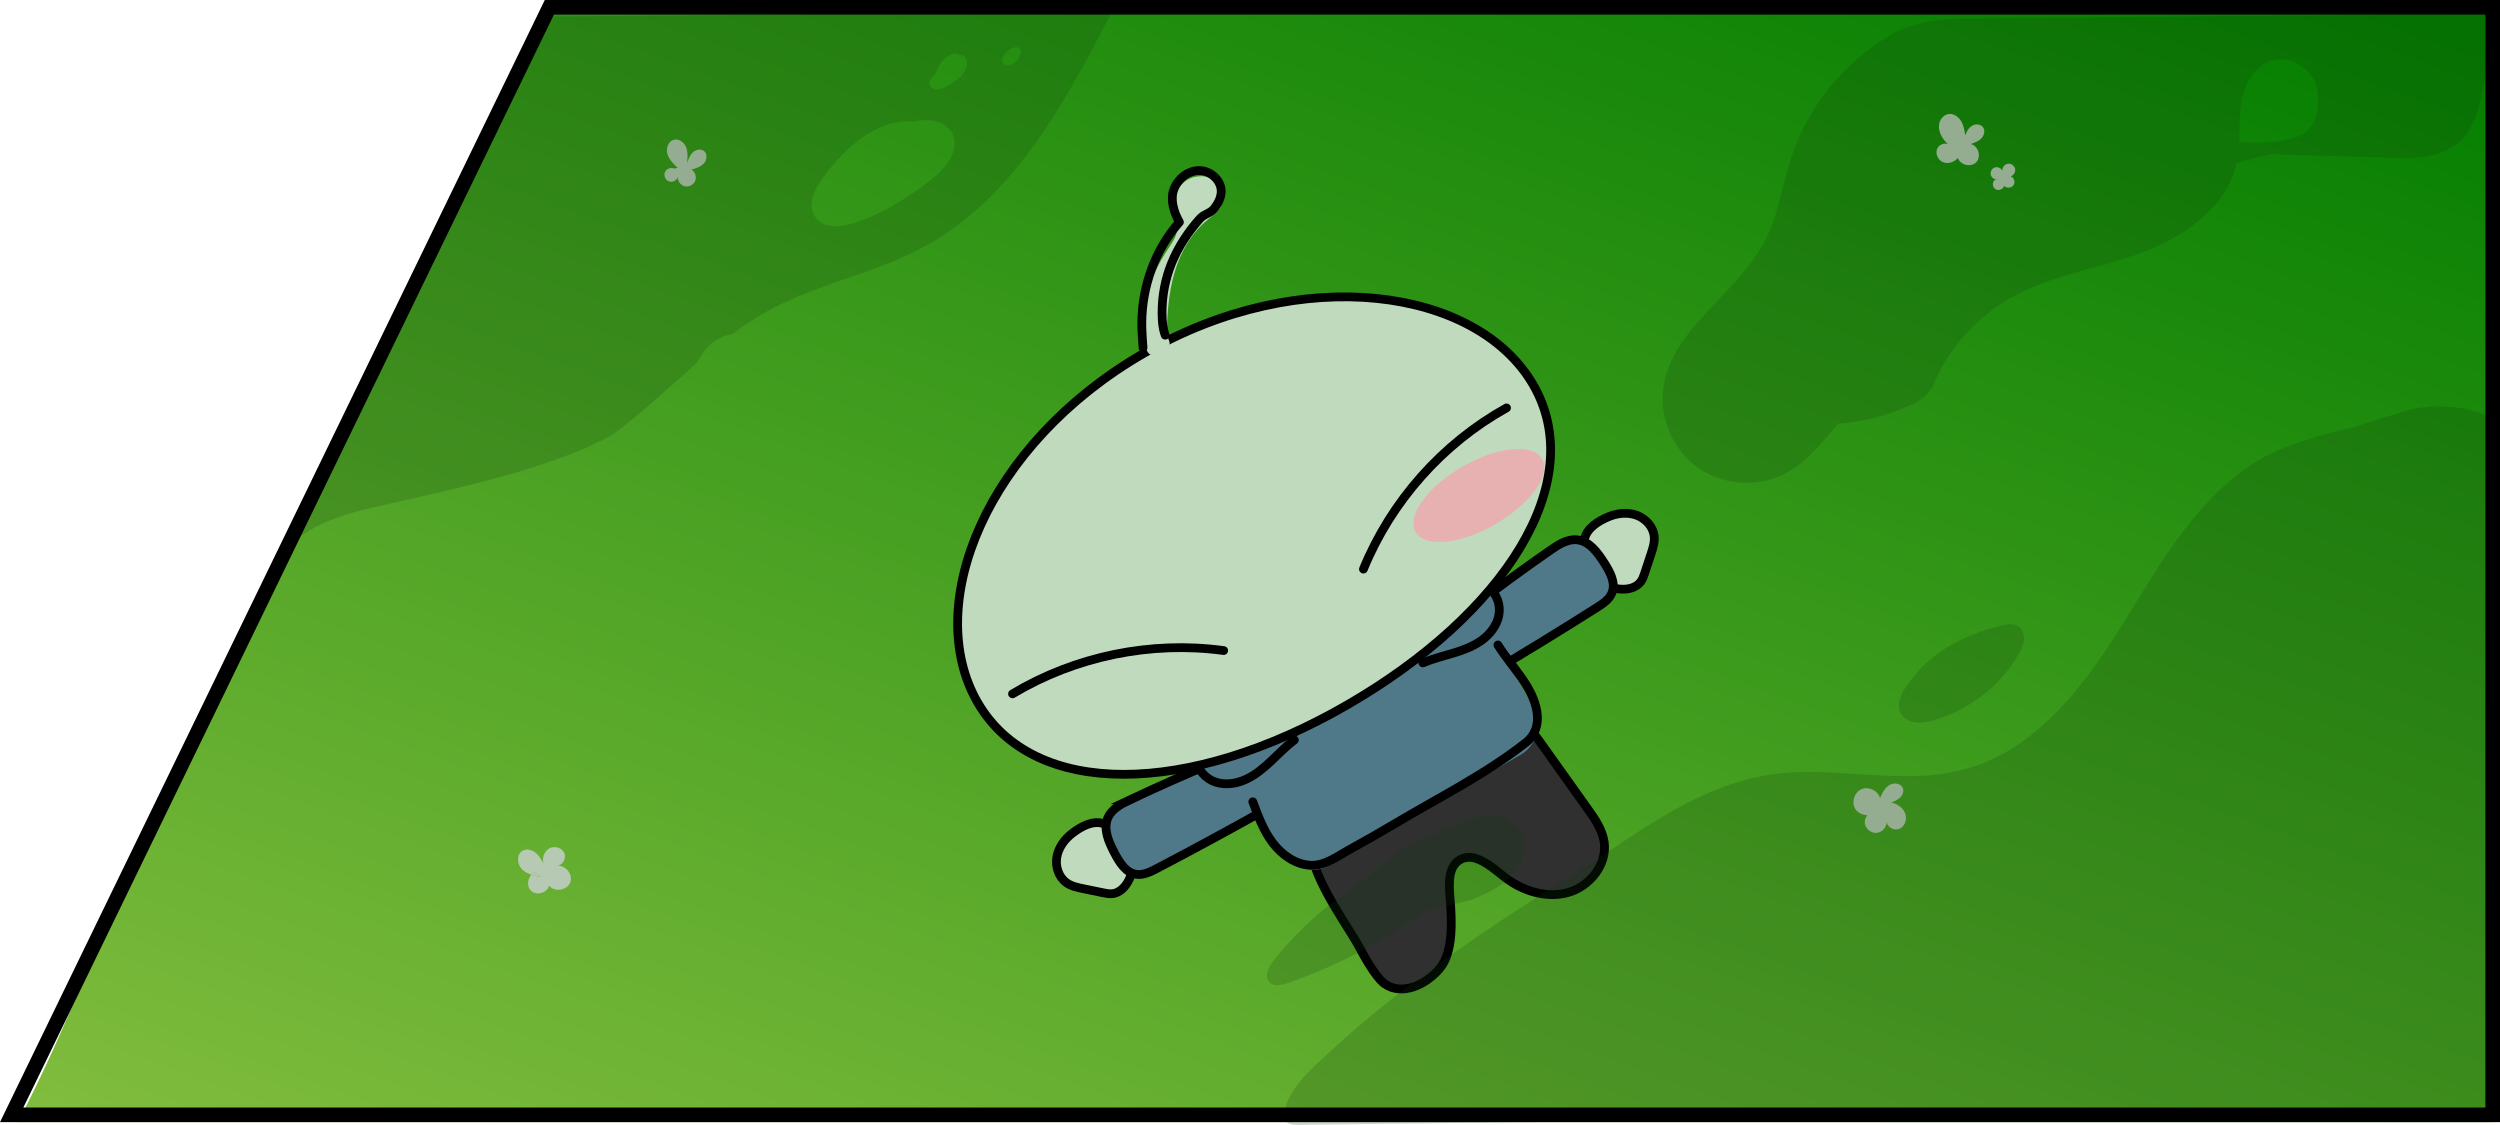<?xml version="1.0" encoding="UTF-8"?><svg xmlns="http://www.w3.org/2000/svg" xmlns:xlink="http://www.w3.org/1999/xlink" viewBox="0 0 855.49 384.98"><defs><style>.cls-1{fill:#303030;}.cls-1,.cls-2,.cls-3,.cls-4,.cls-5{stroke:#000;}.cls-1,.cls-2,.cls-4{stroke-linecap:round;stroke-linejoin:round;}.cls-1,.cls-2,.cls-4,.cls-5{stroke-width:3px;}.cls-6{fill:#103d0b;opacity:.4;}.cls-6,.cls-7,.cls-8,.cls-9,.cls-10,.cls-11{stroke-width:0px;}.cls-12{opacity:.5;}.cls-7{fill:#e8b1b1;}.cls-8{fill:url(#_무제_그라디언트_49);}.cls-2,.cls-3{fill:none;}.cls-9,.cls-5{fill:#4f7889;}.cls-3{stroke-width:5px;}.cls-3,.cls-5{stroke-miterlimit:10;}.cls-10{fill:#b5c9b3;}.cls-4,.cls-11{fill:#c0dabe;}</style><linearGradient id="_무제_그라디언트_49" x1="380.23" y1="520.18" x2="601.8" y2="-88.61" gradientUnits="userSpaceOnUse"><stop offset="0" stop-color="#82bd3e"/><stop offset=".98" stop-color="#037e00"/></linearGradient></defs><g id="_레이어_4"><path class="cls-8" d="M853.49,3H189.9c-47.96,92.37-91.26,185.7-138.41,280-16.49,33.95-28.29,68.82-45.41,101h847.41V3Z"/><path class="cls-10" d="M231.92,57.46c-1.46-1.37-2.98-2.83-3.54-4.75s.28-4.4,2.22-4.9c1.75-.45,3.55.94,4.21,2.62s.47,3.56.27,5.36c.48-1.32.99-2.7,2.02-3.66s2.76-1.32,3.84-.43c1.23,1.02.96,3.1-.13,4.27s-2.71,1.65-4.24,2.08c1.25.72,1.86,2.39,1.36,3.74s-2.04,2.24-3.46,1.98-2.55-1.62-2.54-3.07c-.45,1.17-1.94,1.81-3.11,1.34s-1.78-1.97-1.29-3.12,1.99-1.75,3.14-1.25"/><path class="cls-10" d="M669.59,51.08c-2.02-.75-3.78-2.19-4.92-4.02-.88-1.4-1.39-3.1-1.08-4.72s1.61-3.11,3.24-3.32c1.7-.23,3.34.92,4.23,2.39s1.17,3.21,1.44,4.9c.45-1.29,1.16-2.57,2.34-3.27s2.89-.63,3.72.46c.85,1.11.44,2.8-.52,3.81s-2.33,1.51-3.65,1.98c2.55.58,3.68,4.29,1.9,6.2s-5.56,1.02-6.32-1.48c-1.18,1.51-3.37,2.22-5.12,1.47s-2.74-3.05-1.88-4.76,3.56-2.16,4.8-.71"/><path class="cls-10" d="M683.61,61.39c-1.03.17-2.13-.56-2.38-1.57s.38-2.17,1.37-2.51,2.19.2,2.61,1.16c-.12-1.1.71-2.22,1.8-2.42s2.26.57,2.53,1.64-.42,2.3-1.47,2.63c1.14.44,1.64,2.04.95,3.05s-2.35,1.15-3.19.25c-.35,1.18-1.95,1.78-2.99,1.13s-1.19-2.36-.28-3.18"/><path class="cls-10" d="M183.11,298.54c-.48.16-.9.44-1.24.79,1.05.35,2.16.58,3.24.77l-1.99-1.56Z"/><path class="cls-10" d="M190.47,296.29c2.01-.05,3.44-2.54,2.63-4.39-.8-1.84-3.35-2.57-5.12-1.6-1.76.97-2.56,3.29-1.98,5.21-.76-1.37-1.55-2.78-2.78-3.75-1.23-.98-3.01-1.42-4.38-.66-2.11,1.17-1.97,4.51-.31,6.27.9.96,2.07,1.55,3.33,1.97.35-.35.76-.63,1.24-.79l1.99,1.56c-1.08-.19-2.19-.42-3.24-.77-1.4,1.42-1.63,4.07-.13,5.49,1.87,1.77,5.51.74,6.19-1.74,1.85,2.31,6.2,1.61,7.24-1.16s-1.78-6.15-4.7-5.63Z"/><path class="cls-10" d="M641.55,278.16c-2.14,1.52-5.53.75-6.8-1.55s-.12-5.58,2.31-6.58,5.56.52,6.28,3.04c.76-1.68,1.6-3.46,3.18-4.43s4.09-.58,4.67,1.17c.36,1.1-.16,2.33-.99,3.13s-1.93,1.25-3,1.69c2.01.43,3.93,1.71,4.7,3.62s.07,4.42-1.78,5.32-4.51-.49-4.5-2.54c.12,1.94-1.5,3.82-3.44,3.98s-3.85-1.43-4.05-3.36,1.35-3.87,3.27-4.11"/></g><g id="_레이어_3"><path class="cls-1" d="M464.69,323.29c1.71,3.28,6.04,11.14,9.04,13.3,5.96,4.3,14.22.45,18.95-5.17s4.13-16.48,3.55-23.81c-.38-4.8-.91-10.75,3.18-13.29,4.92-3.06,10.64,2,15.18,5.61,6.11,4.86,14.34,7.57,21.87,5.52,7.53-2.04,13.64-9.66,12.47-17.38-.64-4.21-3.18-7.85-5.65-11.32-5.16-7.25-10.32-14.49-15.48-21.74-4.14-5.81-8.95-12.08-15.95-13.46-7.72-1.52-15.08,3.45-21.39,8.15-10.66,7.96-37.8,20.95-41.72,34.25-3.36,11.42,10.66,30.14,15.96,39.32Z"/><path class="cls-4" d="M550.43,176.83c3.06-1.27,6.6-1.65,9.7-.49,3.11,1.16,5.66,4.01,5.94,7.32.17,2.03-.48,4.03-1.12,5.97-.71,2.15-1.43,4.31-2.14,6.46-.35,1.06-.71,2.14-1.39,3.03-1.44,1.91-4.03,2.58-6.42,2.5-4.44-.15-8.73-2.61-11.11-6.35-2.06-3.25-2.49-7.11-1.68-10.82s4.7-6.16,8.22-7.62Z"/><path class="cls-5" d="M530.58,188.24c2.75-1.91,5.83-3.88,9.16-3.51,4.18.47,6.99,4.38,9.25,7.93,1.93,3.04,3.94,6.68,2.68,10.05-.88,2.35-3.13,3.86-5.25,5.2-12.77,8.1-25.67,15.99-38.69,23.69-2.58,1.52-5.4,3.09-8.37,2.73-4.17-.51-7.02-4.85-7.32-9.05-.24-3.34.52-8.63,3.01-11.13,2.66-2.67,6.75-4.8,9.77-7.11,8.44-6.47,17.03-12.74,25.76-18.8Z"/><path class="cls-4" d="M366.92,285.15c-2.63,2.02-4.72,4.89-5.28,8.16s.65,6.91,3.37,8.8c1.67,1.17,3.73,1.6,5.73,2.01,2.22.46,4.44.92,6.67,1.37,1.09.23,2.21.45,3.32.32,2.37-.29,4.25-2.2,5.38-4.31,2.09-3.92,2.11-8.87.05-12.8-1.78-3.41-4.91-5.71-8.53-6.86-3.77-1.2-7.68.99-10.71,3.31Z"/><path class="cls-5" d="M386.73,273.67c-3.03,1.43-6.28,3.11-7.62,6.18-1.69,3.86.29,8.24,2.24,11.98,1.67,3.19,3.81,6.75,7.36,7.34,2.48.41,4.91-.78,7.13-1.95,13.4-7.01,26.69-14.23,39.86-21.66,2.61-1.47,5.38-3.13,6.55-5.89,1.64-3.87-.69-8.51-4.18-10.86-2.78-1.88-7.73-3.87-11.15-2.96-3.64.97-7.53,3.45-11.05,4.91-9.82,4.07-19.54,8.38-29.16,12.91Z"/><rect class="cls-9" x="425.16" y="231.59" width="100" height="49" rx="12" ry="12" transform="translate(-64.38 271.89) rotate(-30)"/><path class="cls-9" d="M426.8,270.35c-3.54.5-7.28.53-10.54-.94s-5.9-4.74-5.73-8.32c.11-2.31,1.37-4.46,3.07-6.03s3.81-2.63,5.95-3.49c12-4.8,26.2-3.72,37.34,2.84-.04-.02-5.09,3.61-5.88,4.13-2.47,1.63-4.53,3.84-7.06,5.44-5.18,3.3-11.07,5.51-17.15,6.37Z"/><path class="cls-9" d="M509.89,221.05c2.2-2.82,4.1-6.04,4.46-9.6s-1.16-7.48-4.34-9.12c-2.06-1.06-4.55-1.04-6.76-.36s-4.18,1.98-6,3.41c-10.16,7.99-16.33,20.83-16.21,33.75,0-.05,5.67-2.6,6.51-3.03,2.65-1.32,5.59-2.01,8.24-3.39,5.45-2.84,10.3-6.83,14.09-11.67Z"/><path class="cls-2" d="M509.36,201.24c2.98,1.97,4.23,5.96,3.51,9.46-.71,3.5-3.12,6.48-6.03,8.54s-6.33,3.29-9.75,4.32-6.91,1.88-10.19,3.28"/><path class="cls-2" d="M409.51,259.86c.22,3.56,3.05,6.64,6.44,7.77s7.17.54,10.42-.95,6.02-3.83,8.62-6.28,5.08-5.04,7.93-7.19"/><path class="cls-2" d="M428.7,274.37c1.81,4.89,3.66,9.86,6.81,14.03s7.84,7.47,13.05,7.7c4.92.21,9.48-3.34,13.68-5.63,4.96-2.71,9.87-5.52,14.73-8.41,15.28-9.11,31.17-16.96,45.13-27.92,3.31-2.59,4.49-6.29,3.84-10.55-1.35-8.8-8.89-15.56-13.36-22.88"/><path class="cls-4" d="M524.68,131.71c19.19,33.24-9.72,78.36-63.76,109.56-54.05,31.2-107.2,32.32-126.4-.93-19.19-33.24,2.85-88.25,56.9-119.45,54.05-31.2,114.07-22.42,133.26,10.82Z"/><path class="cls-2" d="M466.56,194.75c9.48-23.2,27.05-43,48.97-55.17"/><path class="cls-2" d="M418.74,222.62c-24.83-3.39-50.77,1.93-72.26,14.82"/><path class="cls-11" d="M398.17,119.84c.42-.28.89-.48,1.29-.82.46-.4.81-.98.79-1.59-.01-.32-.13-.63-.24-.93l-.18-.48c-.37-.98-.59-1.65-.56-2.68.03-.97.06-1.95.11-2.92.09-1.95.22-3.89.42-5.83.4-3.86,1.05-7.71,2.16-11.43,2.01-6.81,5.62-13.29,11.1-17.8,1.72-1.41,3.66-2.68,4.71-4.64,1.71-3.19.25-7.56-2.87-9.39s-7.38-1.16-10.05,1.28-3.75,6.36-3.09,9.92c.35,1.93,1.17,3.8,1.08,5.76-.11,2.37-1.52,4.45-2.83,6.43-3.57,5.44-6.68,11.29-8.2,17.62-1.03,4.29-1.29,8.81-.47,13.16.28,1.51.65,4.59,1.95,5.61.9.7,2.14.52,3.1.06.52-.25.96-.59,1.37-1,.13-.13.27-.23.42-.33Z"/><path class="cls-2" d="M391.14,119.01c-.19-2.85-.44-5.71-.42-8.58.04-6.27,1.19-12.53,3.36-18.41,2.16-5.85,5.36-11.34,9.51-16.01-1.9-3.34-3.23-7.61-1.9-11.22s4.86-6.45,8.7-6.43,7.54,3.31,7.5,7.15c-.02,2.08-1.02,4.03-2.27,5.69-1.44,1.91-3.48,1.9-5.07,3.68-3.99,4.49-7.35,9.56-9.62,15.14-2.22,5.46-3.32,11.32-3.28,17.21.02,2.57.18,5.03,1.08,7.47"/><ellipse class="cls-7" cx="506.04" cy="169.56" rx="25" ry="11.36" transform="translate(-16.98 275.73) rotate(-30)"/></g><g id="_레이어_5" class="cls-12"><path class="cls-6" d="M188.53,5.65c-31.1,60.03-60.29,120.46-89.86,181.31.07-.06.13-.14.2-.2,10.87-10.06,25.41-12.32,39.36-15.49,13.39-3.04,26.79-6.08,39.94-10.05,6.97-2.1,13.84-4.49,20.6-7.21.11-.04.19-.08.28-.11.06-.03.18-.09.38-.18.61-.28,1.23-.55,1.84-.82,1.63-.74,3.24-1.51,4.84-2.31,1.15-.57,2.29-1.18,3.42-1.78,10.08-7.32,19.27-16.23,28.85-24.58.56-.88,1.11-1.77,1.64-2.67,2.41-4.07,6.29-6.51,10.53-7.25,3.9-2.9,7.94-5.57,12.19-7.91,17.05-9.37,36.83-12.84,53.89-22.19,30.44-16.68,47.98-49.31,63.85-80.18-63.99.54-127.97,1.09-191.96,1.63ZM325.26,54.12c-2.25,3.96-6.08,7.13-9.73,9.75-7.05,5.06-15.11,9.9-23.45,12.5-4.59,1.44-11.27,2.13-13.66-3.18-2.45-5.46,2.34-11.37,5.55-15.4,6.72-8.43,17.38-17.42,28.72-16.09,3.18-.83,6.47-.95,9.6.56,4.78,2.32,5.45,7.51,2.97,11.86ZM329.77,24.97c-.73,1.09-1.69,1.93-2.76,2.68-.91.64-1.9,1.18-2.88,1.72-1.1.6-2.23,1.29-3.53,1.28-1.3-.02-2.58-.89-2.55-2.3.02-1.15.86-2.02,1.82-2.57.46-1.34,1-2.67,1.76-3.85.87-1.35,2.01-2.46,3.49-3.13.77-.35,1.59-.61,2.44-.39.28.07.51.2.73.35.25,0,.5.03.74.1,1.2.33,1.87,1.43,1.9,2.63.03,1.19-.5,2.52-1.16,3.49ZM347.73,20.95c-.85.84-1.99,1.4-3.2,1.42-.35,0-.68-.13-.95-.34-.17-.11-.31-.26-.4-.44-.05-.12-.11-.25-.16-.37-.08-.5-.11-.9.02-1.4.07-.31.21-.61.4-.87.08-.11.18-.19.27-.29.16-.21.3-.44.48-.63.31-.35.67-.64,1.05-.93.27-.21.56-.38.88-.52.26-.12.53-.24.81-.31.28-.08.58-.11.87-.14.47-.06.96.27,1.23.62.32.42.38.86.28,1.37-.2,1.06-.81,2.1-1.57,2.85Z"/><path class="cls-6" d="M739.19,5.74l-57.39.55c-15.89.15-26.64-.55-40,8.91-13.37,9.46-23.78,23.19-28.88,38.79-3.05,9.32-4.33,19.27-8.76,28.01-9.54,18.84-32.84,30.62-35.09,51.61-1.11,10.31,3.89,21.04,12.49,26.83s20.42,6.38,29.56,1.47c7.29-3.91,12.4-10.65,17.93-16.9,3.97-.3,7.92-.93,11.78-1.87,4.41-1.08,8.71-2.57,12.84-4.45,1.6-.73,3.19-1.53,4.54-2.66,1.05-.87,1.94-1.96,2.48-3.2.11.06.22.11.33.18,4.98-12.72,14.35-23.67,26.15-30.55,13.8-8.05,30.1-10.38,45.12-15.82,14.78-5.36,29.65-15.52,33.09-30.77,3.93-1.34,7.95-2.38,12.04-3.12,13.47.41,26.93.82,40.4,1.23,8,.24,16.76.24,22.97-4.79,6.33-5.13,8.08-13.9,9.42-21.93l3.77-22.61c-38.26.37-76.52.73-114.78,1.1ZM788.54,45.54c-5.34,3.37-14.99,3.54-21.05,3.06-.41-.03-.83-.06-1.25-.05.18-4.21.02-8.46.59-12.64.87-6.37,4.14-13.15,10.27-15.12,5.96-1.91,12.88,1.91,15.22,7.71,1.94,4.82,1.12,13.94-3.78,17.03Z"/><path class="cls-6" d="M487.43,311.92c-14.29,10.41-30.12,18.7-46.81,24.5-2.09.73-4.73,1.29-6.25-.32-1.85-1.97-.27-5.15,1.4-7.28,5.08-6.46,10.85-12.37,17.18-17.61,5.7-4.73,12.12-8.38,17.45-13.41,6.86-6.46,15.51-10.87,24.26-14.15,4.86-1.82,9.81-4.83,15.14-4.86,5.73-.04,11.66,3.74,12.08,9.87.32,4.68-2.3,9.17-5.82,12.25s-7.9,5.01-12.19,6.89"/><path class="cls-6" d="M550.58,291.25c16.52-11.09,33.72-22.4,53.34-25.86,23.43-4.2,48.37,4.53,70.98-2.93,23.45-7.53,39.26-29.16,52.24-50.14,12.98-20.98,25.86-43.65,47.34-55.77,9.63-5.16,20.31-7.9,30.92-10.38,5.53-1.8,11.17-3.54,16.81-5.27,8.45-2.69,18.19-2.4,26.6.4,7.49,2.5,5.04,10.87,5.05,17.48.02,19.28.04,38.56.06,57.83.03,28.06.05,56.13.08,84.19.03,27.17-1.45,54.96.39,82-5,1.22-11.45.23-16.67.21-5.59-.02-11.18-.04-16.77-.06-11.46-.04-22.92-.08-34.37-.12-22.64-.08-45.27-.15-67.91-.23-55.01-.19-109.86.32-164.87,1l-84.16,1.03c-7.01.09-14.03.17-21.04.26-5.4.07-10.87,1.17-8.78-5.92,2.24-7.63,9.61-13.84,15.24-19.06,28.86-26.75,62.49-47.58,95.53-68.66Z"/><path class="cls-6" d="M652.15,235.09c-1.69,2.54-3.19,5.73-1.97,8.53.88,2.01,3.02,3.26,5.19,3.57s4.38-.16,6.49-.77c11.94-3.46,22.46-11.61,28.79-22.31.92-1.56,1.78-3.22,1.95-5.03s-.46-3.79-1.98-4.78c-1.62-1.05-3.74-.75-5.61-.29-13.31,3.21-25.15,9.49-32.86,21.07Z"/></g><g id="_레이어_2"><polygon class="cls-3" points="187.99 2.5 852.99 2.5 852.99 381.5 3.99 381.5 187.99 2.5"/></g></svg>